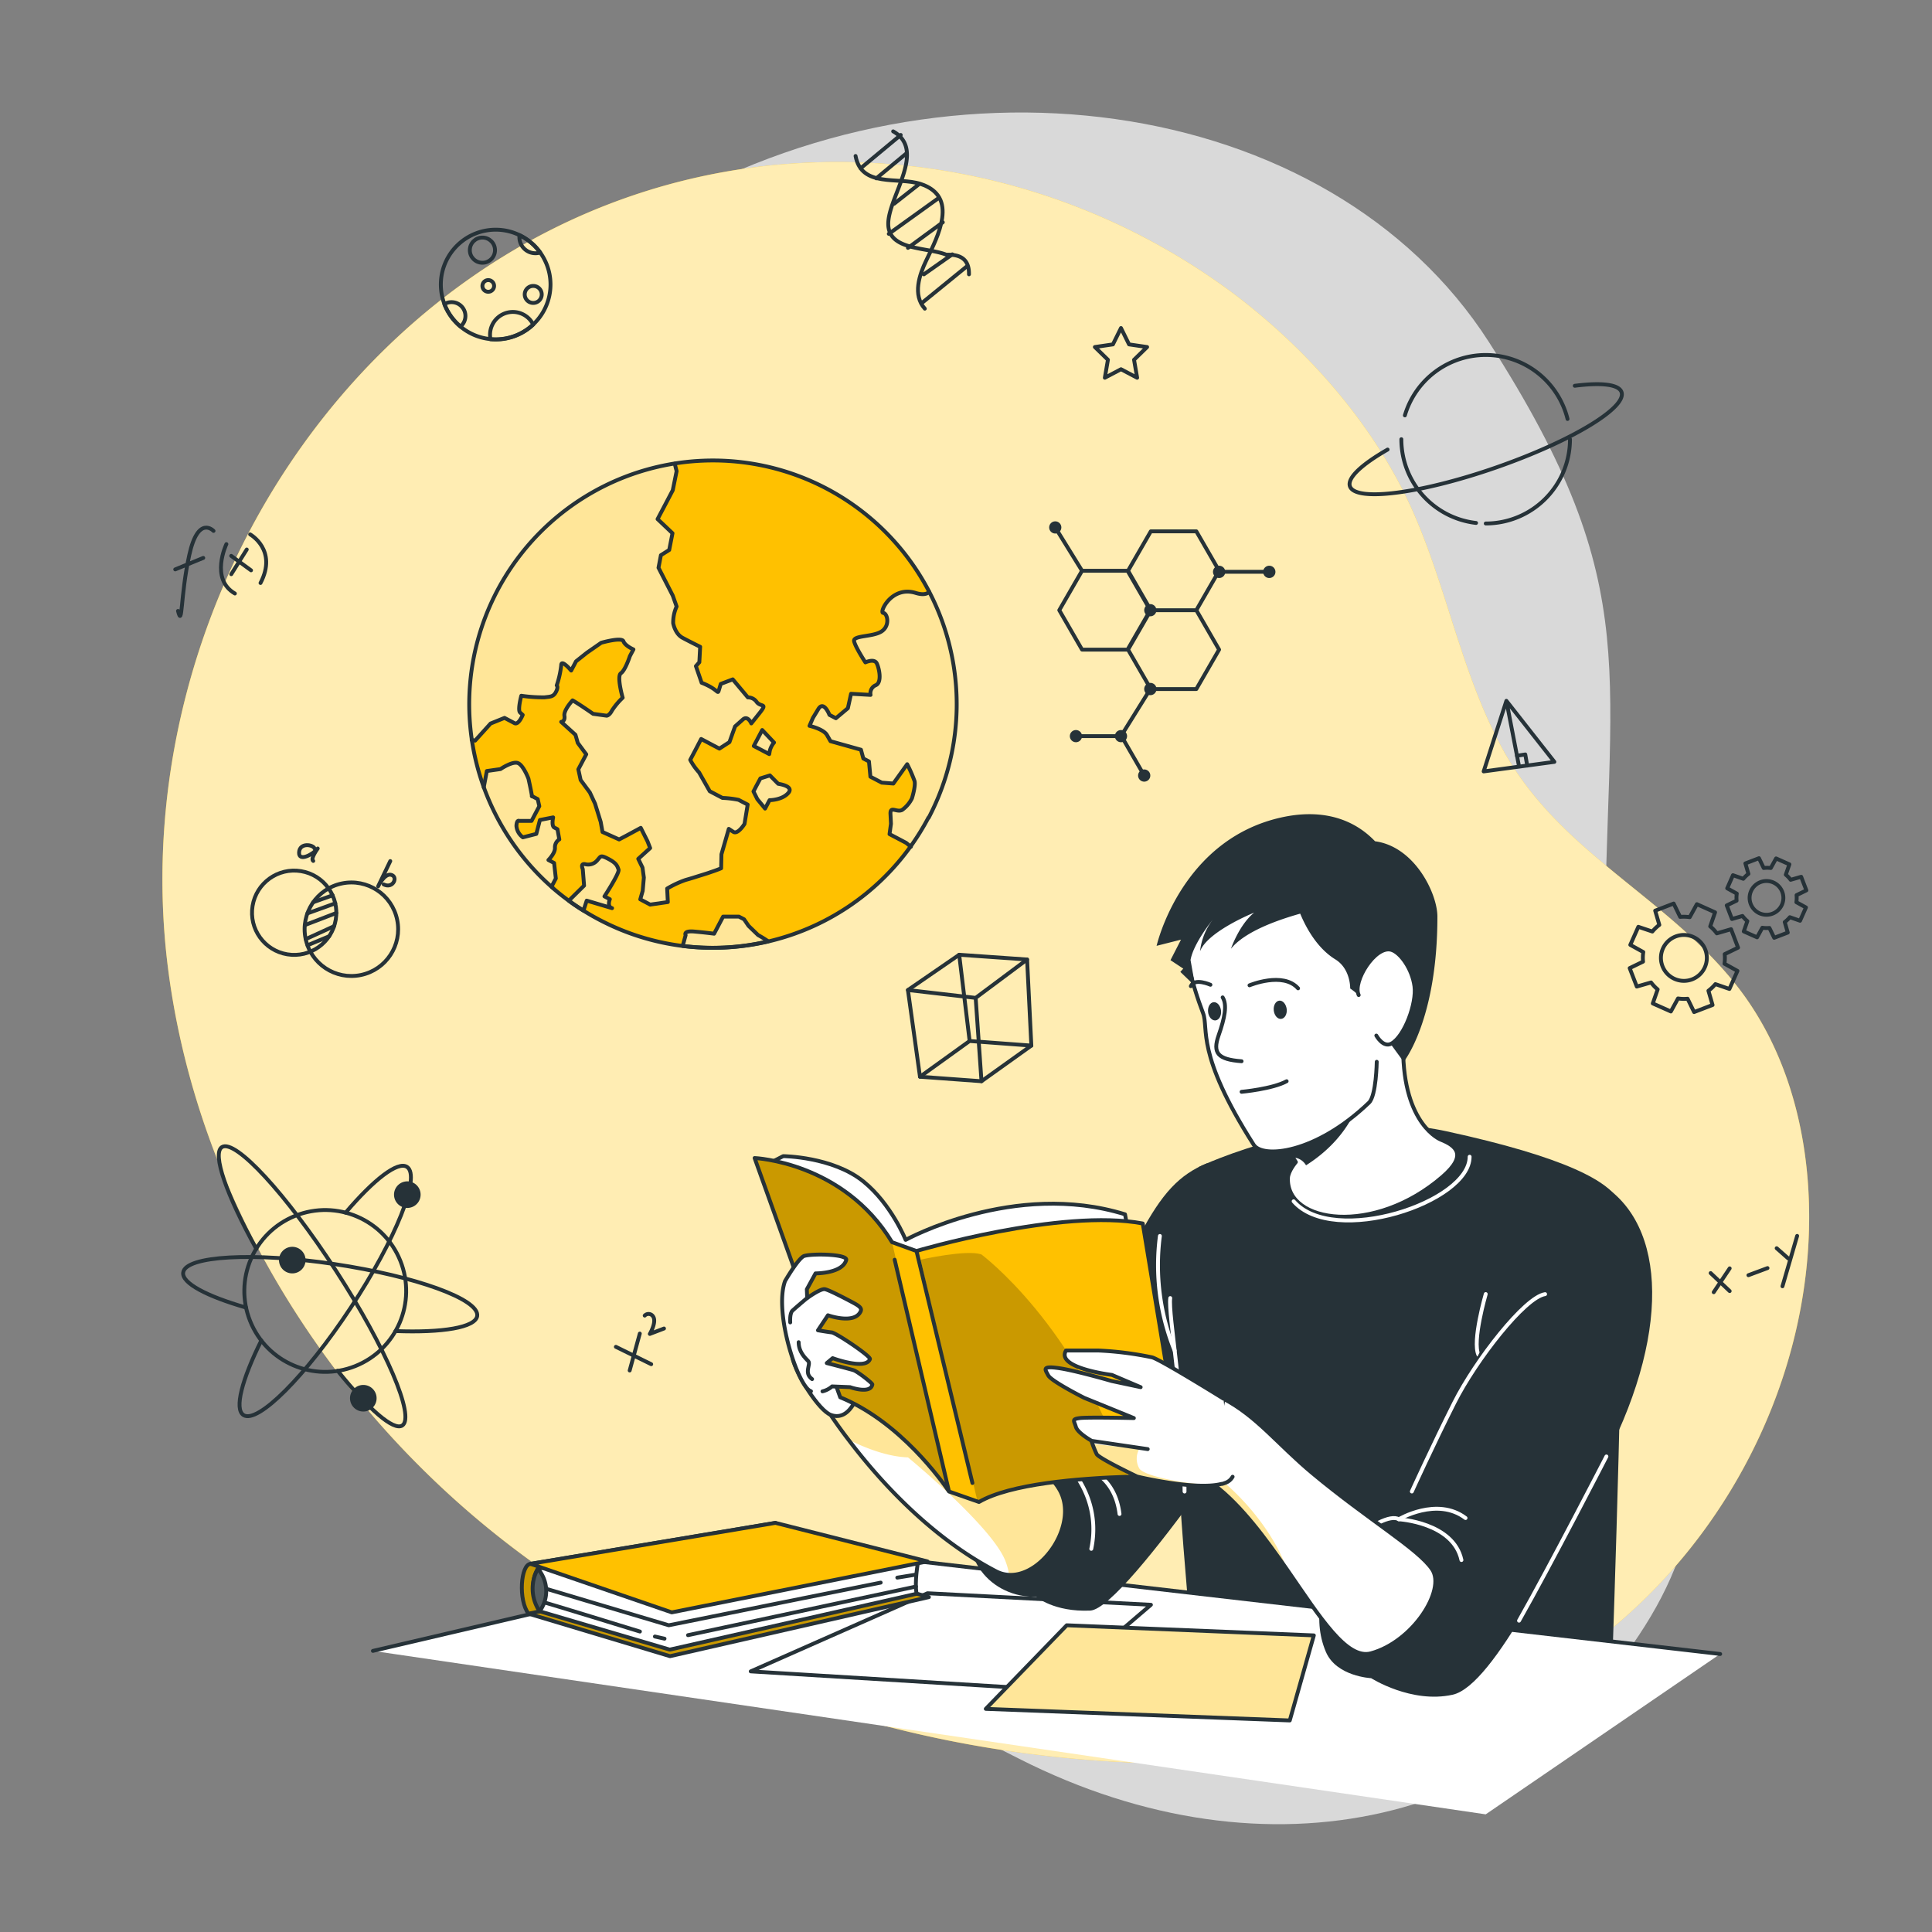 <svg xmlns="http://www.w3.org/2000/svg" viewBox="0 0 500 500"><rect x="0" y="0" width="500" height="500" fill="#808080" stroke="none"/><defs><clipPath id="a"><path d="M240.27 211.61a64.17 64.17 0 0 1-4.63 7.48A63 63 0 0 1 155.05 238c-1.39-.73-2.75-1.51-4.05-2.33s-2.57-1.66-3.79-2.56a58.75 58.75 0 0 1-4.26-3.4h0a1.65 1.65 0 0 1-.24-.22h0a63.08 63.08 0 1 1 97.61-17.83z" style="fill:#ffc100;stroke:#263238;stroke-linecap:round;stroke-linejoin:round"/></clipPath><clipPath id="b"><path d="M261.16 407.57a8.14 8.14 0 0 1-3.4-.93c-17-8.87-30.22-23.53-38.18-34.05a125.73 125.73 0 0 1-8.53-12.59l4.08-17.48s3.84 10 19.27 19.83 33.76 13.07 39.69 23c5.25 8.65-4 22.65-12.93 22.22z" style="fill:#fff;stroke:#263238;stroke-linecap:round;stroke-linejoin:round"/></clipPath><clipPath id="c"><path d="M306.56 382.09s-6.31-.19-14.75.09c-12.76.4-30.39 1.84-38.45 6.53l-.38-.13-7.38-2.58-.15-.22c-1.36-2-12.33-17.75-28-24.16l-22.16-61.92s23 1 35.57 21.78l6.31 2.28s37.55-11.12 58.57-7.12z" style="fill:#ffc100;stroke:#263238;stroke-linecap:round;stroke-linejoin:round"/></clipPath><clipPath id="d"><path d="M354.81 427.87c-6.35 1.73-13.25-9.43-21.67-21.61h0c-5.56-8-11.78-16.53-18.93-22-.57-.43-1.15-.85-1.73-1.25l4.18-21c8.68 4.55 14.06 11.84 23.07 19.33 14.5 12.07 27.35 19.48 30.91 24.82s-4.95 18.74-15.83 21.71z" style="fill:#fff;stroke:#263238;stroke-linecap:round;stroke-linejoin:round"/></clipPath><clipPath id="e"><path d="M319 382.18a3.47 3.47 0 0 1-2 1.62 7 7 0 0 1-.69.23h-.19c-6.71 1.75-21.81-1.89-21.81-1.89s-9.89-4.7-10.49-5.81a27.22 27.22 0 0 1-1.11-2.7l-.27-.79s-3.56-2-4-3.56-1.19-2 1-2.28 14 0 14 0l-12.85-5.24s-8.51-4.29-9.3-5.8-1.78-2.51 2.57-1.91 13.85 3.36 13.85 3.36l7.49 1.59-7.44-3.17s-14.64-1.77-11.87-6.32h8.31a85.79 85.79 0 0 1 14 1.78c2.42.74 18.42 10.68 18.42 10.68" style="fill:#fff;stroke:#263238;stroke-linecap:round;stroke-linejoin:round"/></clipPath><clipPath id="f"><path d="m136.78 417.62 36.62 11 67-15.29s-40.92-11.62-41.3-11.33-62.32 15.62-62.32 15.62z" style="fill:#ffc100;stroke:#263238;stroke-linecap:round;stroke-linejoin:round"/></clipPath><clipPath id="g"><path d="M137.31 404.72c-2.57.18-3.21 9.44-.53 12.9l59.16-12.28 4.74-11.22z" style="fill:#ffc100;stroke:#263238;stroke-linecap:round;stroke-linejoin:round"/></clipPath><clipPath id="h"><path d="M139.2 406a8.82 8.82 0 0 1 .45 11 10.41 10.41 0 0 1-.45-11z" style="fill:#263238;stroke:#263238;stroke-linecap:round;stroke-linejoin:round"/></clipPath><clipPath id="i"><path style="fill:#fff;stroke:#263238;stroke-linecap:round;stroke-linejoin:round" d="m276.07 420.62 63.95 2.62-6.23 22.01-78.67-3 20.95-21.63z"/></clipPath></defs><path d="M67.93 167.09s-27.88 72 11.3 144.5 119.88 110.8 184.47 143.55 131.66 16.8 163.53-36.84-11.84-91.93-11.9-168.42 11.45-96.74-30-161.36-143.06-78.93-219.9-31-97.5 109.57-97.5 109.57z" style="fill:#fff;opacity:.7"/><path d="M63.69 139.16C90.4 87.32 140 48.1 201.75 42.58a171.52 171.52 0 0 1 118.73 34.35c16.86 13 31.84 29.55 41.79 48.44 11.42 21.7 14.75 46.72 26.5 68.32 14.61 26.85 42.05 37.93 60.48 61.13 15.17 19.11 20.38 44.72 18.64 69.06-3.18 44.43-29.21 86.61-67.5 109.38-32.37 19.25-71.39 24.56-109 22.81-58-2.69-115.74-21.82-161.42-57.65s-78.51-88.8-86.29-146.33c-5.29-39.09 2.4-78.76 20.01-112.93z" style="fill:#ffc100"/><path d="M63.69 139.16C90.4 87.32 140 48.1 201.75 42.58a171.52 171.52 0 0 1 118.73 34.35c16.86 13 31.84 29.55 41.79 48.44 11.42 21.7 14.75 46.72 26.5 68.32 14.61 26.85 42.05 37.93 60.48 61.13 15.17 19.11 20.38 44.72 18.64 69.06-3.18 44.43-29.21 86.61-67.5 109.38-32.37 19.25-71.39 24.56-109 22.81-58-2.69-115.74-21.82-161.42-57.65s-78.51-88.8-86.29-146.33c-5.29-39.09 2.4-78.76 20.01-112.93z" style="fill:#fff;opacity:.7"/><path d="M46.07 158.11c1.18 4.68.6-3.93 2.91-14.45s6.28-6.26 6.28-6.26M45.35 147.36l7.25-2.97M58.59 140.82s-4.33 9 2.2 12.78M64.74 138.3s7.16 4 2.68 12.58M59.84 143.86l5.13 3.74M63.86 142.21l-4.01 6.39" style="fill:none;stroke:#263238;stroke-linecap:round;stroke-linejoin:round"/><circle cx="76.13" cy="236.2" r="10.91" transform="rotate(-80.68 76.14 236.208)" style="fill:none;stroke:#263238;stroke-linecap:round;stroke-linejoin:round"/><circle cx="90.95" cy="240.47" r="12.1" transform="rotate(-11.59 91.015 240.538)" style="fill:none;stroke:#263238;stroke-linecap:round;stroke-linejoin:round"/><path style="fill:none;stroke:#263238;stroke-linecap:round;stroke-linejoin:round" d="m86.07 231.71-5.02 1.79M86.77 233.78l-7.22 2.61M87.04 236.28l-8.06 3.1M86.47 239.69l-7.35 3.36M85.17 242.31l-5.58 2.32M81.4 219.59c-.31-1-3.85-1.62-4 1s3.73.44 4.83-1c0 0-2 2.69-1.16 3.22M101 222.85l-3.14 6.53s1.57-3.27 3.25-3c2.07.37.69 3.76-1.81 2.51M442.71 329.47l4.93 4.66M447.64 328.25l-4.13 6.17M452.49 330.02l4.94-1.84M459.8 323.04l3 2.65M465.1 319.85l-3.8 13.04M234.97 256.22l13.27-9.13 17.57 1.23 1.1 22.28-12.9 9.22-15.92-1.16-3.12-22.44z"/><path style="fill:none;stroke:#263238;stroke-linecap:round;stroke-linejoin:round" d="m238.09 278.66 12.85-9.25 15.97 1.19M250.94 269.41l-2.7-22.32M234.97 256.22l17.53 2.03 13.31-9.93M252.5 258.25l1.51 21.57M389.85 181.37l-5.88 18.27 18.3-2.47-12.42-15.8zM389.85 181.37l3.27 16.93"/><path style="fill:none;stroke:#263238;stroke-linecap:round;stroke-linejoin:round" d="m392.6 195.59 2.14-.34.5 2.87M159.39 348.56l9.14 4.49M165.58 345.13l-2.62 9.55M166.85 340.47a1.38 1.38 0 0 1 2.2.29c.92 1.44-.88 4.46-.88 4.46l3.67-1.4M231.15 34c8.73 4.91-1.27 16.91-1.27 23.91s10 6 15 8c2 0 6 0 5.89 5.08"/><path d="M221.42 40.37c1.52 8.27 11 5.34 16.82 7.23 10 3.25 4.45 13.57 1.47 19.81-1.79 3.72-3.57 8.94-.37 12.47M222.7 43.58l10.41-8.65M226.78 46.16l7.84-6.5M231.39 52.74l6.62-5.2M230.02 60.52l12.94-9.3M234.98 64.15l9.02-6.62M238.82 78.22l11.27-9.18M239.1 71l7.35-5.17" style="fill:none;stroke:#263238;stroke-linecap:round;stroke-linejoin:round"/><circle cx="84.17" cy="334.1" r="20.94" transform="rotate(-21.8 84.17 334.087)" style="fill:none;stroke:#263238;stroke-linecap:round;stroke-linejoin:round"/><path d="M89.44 313.84c7.3-8.57 13.51-13.42 15.9-11.84 3.64 2.39-2.89 18.71-14.58 36.44S66.64 368.61 63 366.21c-2.4-1.57-.38-9.19 4.62-19.28" style="fill:none;stroke:#263238;stroke-linecap:round;stroke-linejoin:round"/><path d="M63.68 338.4c-10.18-2.93-16.68-6.35-16.27-9.08C48 325 65.59 324 86.6 327.15s37.53 9.12 36.9 13.42c-.45 3-9 4.37-21.15 3.91" style="fill:none;stroke:#263238;stroke-linecap:round;stroke-linejoin:round"/><path d="M66.35 323.23c-7.68-13.86-11.52-24.67-8.92-26.36 3.42-2.21 16.64 12.13 29.53 32s20.56 37.83 17.15 40.05c-2.26 1.46-8.81-4.32-16.72-14.16" style="fill:none;stroke:#263238;stroke-linecap:round;stroke-linejoin:round"/><path d="M108.29 311.06a3.44 3.44 0 1 1-1-4.77 3.44 3.44 0 0 1 1 4.77zM96.9 363.75a3.44 3.44 0 1 1-1-4.77 3.44 3.44 0 0 1 1 4.77zM78.52 328a3.44 3.44 0 1 1-1-4.77 3.45 3.45 0 0 1 1 4.77z" style="fill:#263238"/><path style="fill:none;stroke:#263238;stroke-linecap:round;stroke-linejoin:round" d="M297.83 178.32h11.78l5.89-10.2-5.89-10.2h-11.78l-5.89 10.2 5.89 10.2zM296.12 200.71l-5.89-10.2h-11.78M280.03 168.12h11.78l5.89-10.2-5.89-10.21h-11.78l-5.89 10.21 5.89 10.2zM297.83 157.92h11.78l5.89-10.21-5.89-10.2h-11.78l-5.89 10.2 5.89 10.21z"/><circle cx="297.7" cy="157.92" r="1.58" style="fill:#263238"/><circle cx="273.1" cy="136.5" r="1.58" style="fill:#263238"/><path d="M294.54 200.71a1.58 1.58 0 1 1 1.58 1.58 1.58 1.58 0 0 1-1.58-1.58z" style="fill:#263238"/><circle cx="278.45" cy="190.51" r="1.58" style="fill:#263238"/><path d="M326.9 148a1.59 1.59 0 1 1 1.58 1.59 1.58 1.58 0 0 1-1.58-1.59z" style="fill:#263238"/><circle cx="290.11" cy="190.51" r="1.58" style="fill:#263238"/><path d="M313.92 148a1.59 1.59 0 1 1 1.59 1.59 1.59 1.59 0 0 1-1.59-1.59zM296.12 178.33a1.59 1.59 0 1 1 1.58 1.58 1.59 1.59 0 0 1-1.58-1.58z" style="fill:#263238"/><path style="fill:none;stroke:#263238;stroke-linecap:round;stroke-linejoin:round" d="M315.51 147.98h12.97M297.7 178.33l-7.59 12.18M280.03 147.71l-6.93-11.21M363.58 107.5a21.82 21.82 0 0 1 42.1.93M382 135.34a21.81 21.81 0 0 1-19.33-21.67M406.31 113.67a21.81 21.81 0 0 1-21.8 21.81"/><path d="M407.55 99.84c6.82-.87 11.39-.4 12.1 1.64 1.41 4.06-13.18 12.81-32.59 19.55s-36.28 8.9-37.7 4.83c-.75-2.17 3.07-5.68 9.75-9.51M290.11 84.9l2.09 4.23 4.67.68-3.38 3.3.8 4.65-4.18-2.2-4.18 2.2.8-4.65-3.38-3.3 4.67-.68 2.09-4.23zM142.47 73.63a14.2 14.2 0 0 1-14.18 14.19q-.69 0-1.35-.06a14.19 14.19 0 1 1 15.53-14.13z" style="fill:none;stroke:#263238;stroke-linecap:round;stroke-linejoin:round"/><path d="M140.2 76.19A2.2 2.2 0 1 1 138 74a2.2 2.2 0 0 1 2.2 2.19zM120.45 81.77a3.54 3.54 0 0 1-1.28 2.73 14.06 14.06 0 0 1-4.17-5.79 3.45 3.45 0 0 1 1.83-.51 3.57 3.57 0 0 1 3.62 3.57zM138 84a14.09 14.09 0 0 1-9.71 3.86q-.69 0-1.35-.06a5.66 5.66 0 0 1-.12-1.17A5.9 5.9 0 0 1 138 84z" style="fill:none;stroke:#263238;stroke-linecap:round;stroke-linejoin:round"/><circle cx="124.85" cy="64.74" r="3.26" style="fill:none;stroke:#263238;stroke-linecap:round;stroke-linejoin:round"/><path d="M127.87 74a1.51 1.51 0 1 1-1.51-1.51 1.51 1.51 0 0 1 1.51 1.51zM139.8 65.35a3.82 3.82 0 0 1-1.23.19 4.15 4.15 0 0 1-4.15-4.16 4.41 4.41 0 0 1 0-.52 14.13 14.13 0 0 1 5.38 4.49zM465.85 238.29l1.53-3.44-2.48-1.36a7.5 7.5 0 0 0 .05-1.83l2.54-1.24-1.35-3.51-2.72.78a7.48 7.48 0 0 0-1.26-1.32l.93-2.68-3.44-1.53-1.37 2.48a7.48 7.48 0 0 0-1.83 0l-1.23-2.54-3.52 1.35.79 2.71a8 8 0 0 0-1.33 1.27l-2.67-.93-1.49 3.39 2.48 1.37a7.48 7.48 0 0 0-.05 1.83l-2.55 1.23 1.35 3.52 2.72-.79a7.92 7.92 0 0 0 1.26 1.33l-.92 2.67 3.44 1.53 1.36-2.48a7.5 7.5 0 0 0 1.83.05l1.24 2.55 3.51-1.35-.78-2.72a7.86 7.86 0 0 0 1.32-1.26zm-10.46-1.92a4.37 4.37 0 1 1 5.77-2.22 4.38 4.38 0 0 1-5.77 2.22zM447.57 255.94l2.08-4.67-3.36-1.86a10.31 10.31 0 0 0 .06-2.48l3.46-1.68-1.81-4.77-3.69 1.07a10 10 0 0 0-1.71-1.8l1.26-3.64-4.71-2.11-1.85 3.36a10.87 10.87 0 0 0-2.48-.07l-1.68-3.45-4.78 1.84 1.07 3.68a10.83 10.83 0 0 0-1.8 1.72l-3.63-1.22-2.08 4.67 3.36 1.86a10.31 10.31 0 0 0-.06 2.48l-3.46 1.68 1.84 4.77 3.69-1.06a10.38 10.38 0 0 0 1.71 1.8l-1.26 3.63 4.68 2.08 1.85-3.37a10.33 10.33 0 0 0 2.48.07l1.68 3.45 4.78-1.83-1.07-3.69a10.77 10.77 0 0 0 1.8-1.71zm-14.2-2.61a5.94 5.94 0 1 1 7.84-3 5.93 5.93 0 0 1-7.84 3z" style="fill:none;stroke:#263238;stroke-linecap:round;stroke-linejoin:round"/><g><path d="M240.27 211.61a64.17 64.17 0 0 1-4.63 7.48A63 63 0 0 1 155.05 238c-1.39-.73-2.75-1.51-4.05-2.33s-2.57-1.66-3.79-2.56a58.75 58.75 0 0 1-4.26-3.4 1.65 1.65 0 0 1-.24-.22 63.08 63.08 0 1 1 97.61-17.83z" style="fill:#ffc100"/><g style="clip-path:url(#a)"><g style="opacity:.6"><path d="M240.27 211.61a64.17 64.17 0 0 1-4.63 7.48l-1.22-1-2.1-1.11-2.21-1.16.37-2.67-.12-2.41c-.13-2.41 1.61-.44 3-1.17a8.09 8.09 0 0 0 2.55-3s1-3.21.67-4.5a36.41 36.41 0 0 0-1.9-4.34l-3.58 5-3-.23-2.84-1.5-.37-3.95-1.46-.76-.61-2.27-7.89-2.21-.9-1.58c-.9-1.58-4.53-2.39-4.53-2.39l.89-2.06 1.4-2.3c1.41-2.3 2.87 1.52 2.87 1.52l1.67.87 3.1-2.6.82-3.73 5.05.29a2.25 2.25 0 0 1 1.32-2.5c1.68-.66.94-4.31.3-5.66s-3-.26-3-.26-2.57-3.91-2.92-5.47 4.9-1 7.15-2.57 1.48-4.69.38-4.76 2.15-7.1 8.4-5.17c1.74.54 2.84.35 3.52-.25a63 63 0 0 1-.18 58.42zM196.54 184.56l-2.14 2.69s-.91-2.17-2.21-1l-2 1.78-1.45 4.06-2.6 1.68-1.59-.83-1.5-.8-1.63-.86-1.56 3-1.27 2.4a15.32 15.32 0 0 0 2.29 3.25l2.76 4.87 3.36 1.7a25.56 25.56 0 0 1 4.17.5l2.31 1.21-.82 5s-1.74 2.83-2.9 2.05l-1.17-.77-1.9 6.58-.08 3.62s-1.13.47-2.27.85-.42.18-2.81.92-2.2.71-4.14 1.26a26.13 26.13 0 0 0-4.75 2.22l.17 3.48-4.57.67-2.56-1.36.63-2.2.3-3.44-.35-2.57-1.1-2.27 3.08-2.79-.68-1.75-1.75-3.48-3.7 2-1.9 1-4.3-1.93-.47-2.61L154 208l-1.34-2.92-2.38-3.22-.6-2.77 1.34-2.54.71-1.34-2.19-2.95-.6-2.1-3.69-3.35s1.07-.07.83-1.56 2.11-4 2.11-4c1.33.7 5.32 3.48 5.32 3.48l3.49.48s.7 0 1.38-1.32a18.69 18.69 0 0 1 2.78-3.33s-1.61-5.59-.46-6.34 2.32-4.41 2.32-4.41l.92-1.75s-2.17-.95-2.58-2.1-5.76.38-5.76.38l-3.69 2.56-2.91 2.25-1.26 2.39s-2.57-3.09-2.58-1.36a24.54 24.54 0 0 1-1.16 5.21s.53.28-.17 1.62-1.46 1.27-3 1.46a38.45 38.45 0 0 1-6-.41s-1 3.7-.31 4.34l.68.62s-1.07 2.69-2.13 2.13l-2.58-1.36-3.61 1.46-4 4.42-.89-.18a63.08 63.08 0 0 1 52.49-71.6c.23 1 .48 1.94.48 1.94l-1 4.94-1.28 2.44-1.1 2.09-1.55 2.94 3.97 3.66-.85 4.33-2.15 1.35-.62 3.25 3.69 7.21 1 2.83a9.91 9.91 0 0 0-.89 4.32s.45 2.7 2.42 3.77 4.56 2.33 4.56 2.33l-.21 4-.89 1 1.48 4.31c4.51 1.77 4.08 3.25 4.51 1.77l.44-1.47 3.07-1.11 3.91 4.67a2.71 2.71 0 0 1 2.3 1.22c1.14 1.44 2.92.19.77 2.88z" style="fill:#fff"/><path d="M143.54 219.39c.11 1.42-1.69 3.2-1.69 3.2l1.47.77.45 4-1.11 2.12a62.82 62.82 0 0 1-17.45-25.62l.8-4.24 3.53-.5s3.16-2.1 4.56-1.54 2.68 4 2.68 4 1 4.64.87 4.55h-.06.08l1.44.76.41 1.83-2 3.8h-3.22s-.64-.34-.7 1.33a4.06 4.06 0 0 0 1.67 2.93l3.48-.89.93-3.6 3.42-.67s-.49 2.21.31 2.63l.81.43.48 2.64a2.37 2.37 0 0 0-1.16 2.07zM160.08 225.05c-.31-.86-.44-1.61-2.57-2.73s-2-.72-2.84.21a3.07 3.07 0 0 1-3.18 1.13c-1.4-.31-.67 1.27-.67 1.27l.34 4.27-3.95 3.9q1.83 1.35 3.79 2.56l.84-2.58 6.56 1.92c-1.39-.41-.57-2.31-.57-2.31l-1.4-.74s3.96-6.06 3.65-6.9zM201.4 202.85l-2.15-2.17-2.46.77-1 2-.75 1.44 1 2 2 2.43 1.14-2.18s3.17 0 4.83-1.83-2.61-2.46-2.61-2.46zM195.08 193.06l4 2.1.16-.94a5.43 5.43 0 0 1 1.08-2.05l-3.06-3.24zM193.72 239.61l-1.15-1.69-1.34-.7h-4.09l-2.33 4.42s-2.23-.3-5.16-.56-2.21.95-2.21.95l-.76 2.78a63.24 63.24 0 0 0 22.14-1.19 28 28 0 0 0-2.62-1.62z" style="fill:#fff"/></g></g><path d="M240.27 211.61a64.17 64.17 0 0 1-4.63 7.48A63 63 0 0 1 155.05 238c-1.39-.73-2.75-1.51-4.05-2.33s-2.57-1.66-3.79-2.56a58.75 58.75 0 0 1-4.26-3.4h0a1.65 1.65 0 0 1-.24-.22h0a63.08 63.08 0 1 1 97.61-17.83z" style="fill:none;stroke:#263238;stroke-linecap:round;stroke-linejoin:round"/><path d="M198.82 243.62a63.24 63.24 0 0 1-22.14 1.19l.76-2.78s-.72-1.21 2.21-.95 5.16.56 5.16.56l2.33-4.42h4.09l1.34.7 1.15 1.69 2.48 2.39a28 28 0 0 1 2.62 1.62zM240.49 153.2c-.68.6-1.78.79-3.52.25-6.25-1.93-9.49 5.09-8.4 5.17s1.86 3.24-.38 4.76-7.5 1-7.15 2.57 2.92 5.47 2.92 5.47 2.3-1.08 2.95.26 1.39 5-.29 5.66a2.25 2.25 0 0 0-1.32 2.5l-5.05-.29-.82 3.73-3.1 2.6-1.67-.87s-1.46-3.82-2.87-1.52l-1.4 2.3-.89 2.06s3.63.81 4.53 2.39l.9 1.58 7.89 2.21.61 2.27 1.46.76.37 3.95 2.94 1.54 3 .23 3.58-5a36.41 36.41 0 0 1 1.9 4.34c.35 1.29-.67 4.5-.67 4.5a8.09 8.09 0 0 1-2.55 3c-1.43.73-3.18-1.24-3 1.17l.12 2.41-.37 2.67 2.21 1.16 2.1 1.11 1.22 1M122.07 191.49l.89.18 4-4.42 3.61-1.46 2.58 1.36c1.06.56 2.13-2.13 2.13-2.13l-.68-.62c-.69-.64.31-4.34.31-4.34a38.45 38.45 0 0 0 6 .41c1.58-.19 2.33-.13 3-1.46s.17-1.62.17-1.62a24.54 24.54 0 0 0 1.16-5.21c0-1.73 2.58 1.36 2.58 1.36l1.26-2.39 2.82-2.24 3.69-2.56s5.35-1.54 5.76-.38 2.58 2.1 2.58 2.1l-.92 1.75s-1.18 3.64-2.32 4.41.46 6.34.46 6.34a18.69 18.69 0 0 0-2.78 3.33c-.7 1.34-1.38 1.32-1.38 1.32l-3.49-.48s-4-2.78-5.32-3.48c0 0-2.35 2.51-2.11 4s-.83 1.56-.83 1.56l3.69 3.35.6 2.1 2.19 2.95-.71 1.34-1.34 2.54.6 2.77 2.38 3.22L154 208l1.46 4.71.47 2.61 4.3 1.93 1.9-1 3.7-2 1.75 3.48.68 1.75-3.08 2.79 1.1 2.27.35 2.57-.3 3.44-.63 2.2 2.56 1.36 4.57-.66-.17-3.49a26.13 26.13 0 0 1 4.75-2.22c1.94-.55 1.75-.52 4.14-1.26s1.66-.54 2.81-.92 2.27-.85 2.27-.85l.08-3.62 1.9-6.58 1.17.77c1.16.78 2.9-2.05 2.9-2.05l.82-5-2.36-1.23a25.56 25.56 0 0 0-4.17-.5l-3.29-1.73-2.76-4.87a15.32 15.32 0 0 1-2.29-3.25l1.27-2.4 1.56-3 1.63.86 1.5.8 1.59.83 2.6-1.68 1.45-4.06 2-1.78c1.3-1.18 2.21 1 2.21 1l2.14-2.69c2.15-2.69.37-1.44-.73-2.82a2.71 2.71 0 0 0-2.3-1.22l-3.91-4.67-3.11 1.18-.44 1.47c-.43 1.48 0 0-4.51-1.77l-1.48-4.31.89-1 .21-4s-2.59-1.27-4.56-2.33-2.42-3.77-2.42-3.77a9.91 9.91 0 0 1 .89-4.32l-1-2.83-3.69-7.21.62-3.25 2.15-1.35.85-4.33-3.86-3.66 1.55-2.94 1.1-2.09 1.28-2.44 1-4.94s-.25-.92-.48-1.94" style="fill:none;stroke:#263238;stroke-linecap:round;stroke-linejoin:round"/><path d="M143 229.7a1.62 1.62 0 0 0-.26-.24h0l1.11-2.12-.45-4-1.47-.77s1.8-1.78 1.69-3.2a2.37 2.37 0 0 1 1.13-2.13l-.48-2.64-.81-.43c-.8-.42-.31-2.63-.31-2.63l-3.42.67-.93 3.6-3.48.89a4.06 4.06 0 0 1-1.67-2.93c.06-1.67.7-1.33.7-1.33h3.22l2-3.8-.41-1.83-1.44-.76" style="fill:none;stroke:#263238;stroke-linecap:round;stroke-linejoin:round"/><path d="M137.63 206.05h0c.16.09-.87-4.55-.87-4.55s-1.28-3.39-2.68-4-4.56 1.54-4.56 1.54l-3.53.5-.8 4.24M151.84 233.08l-.84 2.58q-2-1.22-3.79-2.56l3.95-3.9-.34-4.27s-.73-1.58.67-1.27a3.07 3.07 0 0 0 3.18-1.13c.82-.93.72-1.33 2.84-.21s2.26 1.87 2.57 2.73-3.65 6.93-3.65 6.93l1.4.74s-.82 1.9.57 2.31zM196.79 201.45l2.46-.77 2.15 2.17s4.25.55 2.59 2.4-4.83 1.83-4.83 1.83l-1.16 2.18-2-2.43-1-2 .75-1.44zM200.32 192.17a5.43 5.43 0 0 0-1.08 2.05l-.16.94-4-2.1 2.18-4.13z" style="fill:none;stroke:#263238;stroke-linecap:round;stroke-linejoin:round"/></g><g><path d="M417.33 428.05c-5.36 4.46-46.65 32.8-105.57 28.23-3.17-26.82-15.26-137-1.51-154.28 0 0 33.36-15.91 64.09-9.23s42.69 13.08 44.88 18.62c1.66 4.19-.71 82.21-1.89 116.66z" style="fill:#263238"/><path d="M373.32 304.54c-17.7 15.33-40.5 12.09-40 .32.08-1.84 2.05-4.12 2.05-4.12l-.69-1.06-3-4.53c-2.19-3.39-4.93-7.65-6.84-10.75-1.6-2.64 38.29-27.18 38.29-13.07 0 19.88 9.76 23.62 9.76 23.62 3.68 1.48 7.11 3.82.43 9.59z" style="fill:#fff;stroke:#263238;stroke-linecap:round;stroke-linejoin:round"/><path d="M384.51 334.9s-3.57 12.24-1.88 15.75M380.34 299.36c0 11.81-35.23 23.38-45.55 11.53" style="fill:none;stroke:#fff;stroke-linecap:round;stroke-linejoin:round"/><path d="M351.36 285.73s-2.36 8.9-13.36 15.85a4.12 4.12 0 0 0-2.37-1.87 3.11 3.11 0 0 0-1 0l-3-4.53c5.69-4.1 19.73-9.45 19.73-9.45z" style="fill:#263238"/><path d="M356.3 274.79s-.12 8.78-2 10.57c-13.95 13.38-27.59 14.44-29.84 10.91-15.15-23.76-11.57-30-13.11-34.07-2.73-7.14-6.08-18.8-4.6-25.86 3.3-15.77 33-28 48.64-12.14 7.5 7.59 9.87 24.06 8.29 37.78" style="fill:#fff;stroke:#263238;stroke-linecap:round;stroke-linejoin:round"/><path d="M313.26 254.86s-4.17-1.87-5.07.36M323.37 255s8.67-3.63 12.57.78" style="fill:none;stroke:#263238;stroke-linecap:round;stroke-linejoin:round"/><path d="M333 261.15c.14 1.3-.49 2.43-1.42 2.54s-1.79-.88-1.93-2.18.49-2.44 1.42-2.54 1.75.88 1.93 2.18zM316 261.54c.15 1.3-.49 2.44-1.42 2.54s-1.79-.87-1.93-2.17.49-2.44 1.42-2.54 1.77.87 1.93 2.17z" style="fill:#263238"/><path d="M316.42 258.12c1.21 1.95.55 5.28-1.05 9.85s-.19 6.22 5.95 6.68" style="fill:#fff;stroke:#263238;stroke-linecap:round;stroke-linejoin:round"/><path d="M321.32 282.56s8-.73 11.66-2.74" style="fill:none;stroke:#263238;stroke-linecap:round;stroke-linejoin:round"/><path d="M372 237.22c0-5.94-5.86-18.13-16.14-19.5-5.91-6.18-14.33-8.45-24.55-6.1-23.62 5.42-30.81 28.74-31.84 32.6-.1.36-.15.56-.15.56l6.32-1.6-2.72 5.31 3.31 2.19-.76.84 3.84 3.7-1.2-6.76c.74-4.36 5.76-10.46 5.76-10.46a16.31 16.31 0 0 0-3.3 8.19c2-5.19 14-10 14-10-3.89 3.16-6 9.34-6 9.34 3.7-4.56 12.37-7.51 17.92-9.08 1.87 4.51 4.84 9.22 9.08 11.83 4 2.46 3.86 7.54 3.86 7.54a23.32 23.32 0 0 1 9 12.36l4.84 6.62s8.73-10.71 8.73-37.58z" style="fill:#263238"/><path d="M351.63 257.52c-1.62-3.47 4.26-12.87 8.43-11.71 2.34.66 5.4 4.93 6 9.41s-2.57 13-5.95 14.85c-2.15 1.2-3.92-2.07-3.92-2.07" style="fill:#fff;stroke:#263238;stroke-linecap:round;stroke-linejoin:round"/><path style="fill:#fff" d="m96.51 427.25 112.99-26.42 235.68 27.22-60.68 41.5-287.99-42.3z"/><path style="fill:#fff;stroke:#263238;stroke-linecap:round;stroke-linejoin:round" d="m96.51 427.25 112.99-26.42 235.68 27.22"/><path style="fill:#fff;stroke:#263238;stroke-linecap:round;stroke-linejoin:round" d="m194.29 432.55 45.74-20.22 57.83 2.99-25.72 21.99-77.85-4.76z"/><path d="M312.48 301c-14.67 6-17.83 19.49-42.76 72.8 0 0-11.07 2.27-17 15.72s4 24.07 15.43 23.71c0 0 4.59 4 14 3.59s51-64.05 51-64.05z" style="fill:#263238"/><path d="M274.09 376.93c6.56 5.84 10.33 14.41 8.33 23.91M280.42 379.74s8.06 1.76 9.31 12.08M304 349.54a58.84 58.84 0 0 1-3.82-29.67" style="fill:none;stroke:#fff;stroke-linecap:round;stroke-linejoin:round"/><path d="M302.86 335.94c-.61 4.2 3.73 26.56 3.7 50.07" style="fill:none;stroke:#fff;stroke-linecap:round;stroke-linejoin:round"/><path d="M412.52 305.42c18.35 9.22 20.53 37.59 3.22 71.51-12.23 23.94-29.11 59.29-39.79 61.66s-21.1-4.28-21.1-4.28-9-.42-11.72-6.82C335.69 410 354.6 387.9 362 393.19c0 0 23.76-51.67 28.09-54.93" style="fill:#263238"/><path d="M341.43 416.86C339 404.79 358 390.55 362 393.19c0 0 14.11.79 16.22 10.55M393.12 419.43c8.26-14.57 22.62-42.5 22.62-42.5" style="fill:none;stroke:#fff;stroke-linecap:round;stroke-linejoin:round"/><path d="M362 393.19s9.89-5.92 17.28-.32M365.38 386s5.46-12 11-23 18.22-27.29 23.49-28.08" style="fill:none;stroke:#fff;stroke-linecap:round;stroke-linejoin:round"/><path d="M261.16 407.57a8.14 8.14 0 0 1-3.4-.93c-17-8.87-30.22-23.53-38.18-34.05a125.73 125.73 0 0 1-8.53-12.59l4.08-17.48s3.84 10 19.27 19.83 33.76 13.07 39.69 23c5.25 8.65-4 22.65-12.93 22.22z" style="fill:#fff"/><g style="clip-path:url(#b)"><path d="M261.16 407.57a16.55 16.55 0 0 0-1-3.69c-3.57-8.94-25.17-26.71-25.17-26.71-5.14-.16-10.79-2.3-15.39-4.58a125.73 125.73 0 0 1-8.55-12.59l4.08-17.48s3.84 10 19.27 19.83 33.76 13.07 39.69 23c5.25 8.65-4 22.65-12.93 22.22z" style="fill:#ffc100;opacity:.4"/></g><path d="M261.16 407.57a8.14 8.14 0 0 1-3.4-.93c-17-8.87-30.22-23.53-38.18-34.05a125.73 125.73 0 0 1-8.53-12.59l4.08-17.48s3.84 10 19.27 19.83 33.76 13.07 39.69 23c5.25 8.65-4 22.65-12.93 22.22z" style="fill:none;stroke:#263238;stroke-linecap:round;stroke-linejoin:round"/><path d="M222.66 358.94s-2.11 9.32-7.67 7.23c-3-1.13-8.78-10.09-9.87-14.61zM198.15 301.55l4.54-2.34s12.83.11 20.79 6.58c7.23 5.88 10.9 15.09 10.9 15.09s28.09-15.51 56.78-6.61l11.7 65.21-53.79 3.52-33.57-31.89z" style="fill:#fff;stroke:#263238;stroke-linecap:round;stroke-linejoin:round"/><path d="M306.56 382.09s-6.31-.19-14.75.09c-12.76.4-30.39 1.84-38.45 6.53l-.38-.13-7.38-2.58-.15-.22c-1.36-2-12.33-17.75-28-24.16l-22.16-61.92s23 1 35.57 21.78l6.31 2.28s37.55-11.12 58.57-7.12z" style="fill:#ffc100"/><g style="clip-path:url(#c)"><path d="M245.45 385.79c-1.36-2-12.33-17.75-28-24.16l-22.16-61.92s23 1 35.57 21.78zM291.81 382.18c-12.76.4-30.39 1.84-38.45 6.53l-.38-.13L238.24 326s12.06-2.71 15.77-1.34c-.01.02 24.51 18.11 37.8 57.52z" style="fill-opacity:.7;opacity:.3"/></g><path d="M306.56 382.09s-6.31-.19-14.75.09c-12.76.4-30.39 1.84-38.45 6.53l-.38-.13-7.38-2.58-.15-.22c-1.36-2-12.33-17.75-28-24.16l-22.16-61.92s23 1 35.57 21.78l6.31 2.28s37.55-11.12 58.57-7.12zM237.19 323.77l14.47 60.03M245.6 386.01l-14.06-59.99" style="fill:none;stroke:#263238;stroke-linecap:round;stroke-linejoin:round"/><path d="M209.88 360.05c-3.21-.89-9.68-20.18-6.72-28.49 0 0 3.52-6.11 5-6.53 2.24-.65 11.28-.46 10.84 1.06-1 3.52-7.94 3.46-7.94 3.46l-2.25 4.12.09 2.27s3.27-2.38 4.47-2.31c.62 0 3.82 1.6 6.36 2.94 2.17 1.15 3.5 1.78 3 2.82-1.61 3.46-8.46 1-8.46 1l-2.58 3.89s2.49.43 3.58.55 10.14 6.15 9.87 6.9c-1.07 2.94-9.65-.24-9.65-.24l-1.52 1.27s6.32 1.63 7 1.87c1 .37 4.85 3.33 4.79 3.67-.46 2.6-5.77.69-5.77.69l-4.65-.19a5.72 5.72 0 0 1-2.48 1.28" style="fill:#fff;stroke:#263238;stroke-linecap:round;stroke-linejoin:round"/><path d="M208.86 335.94s-3 2.52-3.77 3.25-.58 3.05-.58 3.05M206.69 347.36c0 2.54 1.7 4.08 2.48 4.9s-1.25 3.05 1 4.65" style="fill:none;stroke:#263238;stroke-linecap:round;stroke-linejoin:round"/><path d="M354.81 427.87c-6.35 1.73-13.25-9.43-21.67-21.61-5.56-8-11.78-16.53-18.93-22-.57-.43-1.15-.85-1.73-1.25l4.18-21c8.68 4.55 14.06 11.84 23.07 19.33 14.5 12.07 27.35 19.48 30.91 24.82s-4.95 18.74-15.83 21.71z" style="fill:#fff"/><g style="clip-path:url(#d)"><path d="M333.14 406.25c-5.56-8-11.78-16.53-18.93-22a7 7 0 0 0 2.77-.42s11.3 9.17 16.16 22.42z" style="fill:#ffc100;opacity:.4"/></g><path d="M354.81 427.87c-6.35 1.73-13.25-9.43-21.67-21.61h0c-5.56-8-11.78-16.53-18.93-22-.57-.43-1.15-.85-1.73-1.25l4.18-21c8.68 4.55 14.06 11.84 23.07 19.33 14.5 12.07 27.35 19.48 30.91 24.82s-4.95 18.74-15.83 21.71z" style="fill:none;stroke:#263238;stroke-linecap:round;stroke-linejoin:round"/><path d="M319 382.18a3.47 3.47 0 0 1-2 1.62 7 7 0 0 1-.69.23h-.19c-6.71 1.75-21.81-1.89-21.81-1.89s-9.89-4.7-10.49-5.81a27.22 27.22 0 0 1-1.11-2.7l-.27-.79s-3.56-2-4-3.56-1.19-2 1-2.28 14 0 14 0l-12.85-5.24s-8.51-4.29-9.3-5.8-1.78-2.51 2.57-1.91 13.85 3.36 13.85 3.36l7.49 1.59-7.44-3.17s-14.64-1.77-11.87-6.32h8.31a85.79 85.79 0 0 1 14 1.78c2.42.74 18.42 10.68 18.42 10.68" style="fill:#fff"/><g style="clip-path:url(#e)"><path d="M316.1 384.07c-6.71 1.75-21.81-1.89-21.81-1.89s-9.89-4.7-10.49-5.81a27.22 27.22 0 0 1-1.11-2.7l12.14 1.33a5.15 5.15 0 0 0 0 5c1.35 2.43 16.73 4.89 21.27 4.07z" style="fill:#ffc100;opacity:.4"/></g><path d="M319 382.18a3.47 3.47 0 0 1-2 1.62 7 7 0 0 1-.69.23h-.19c-6.71 1.75-21.81-1.89-21.81-1.89s-9.89-4.7-10.49-5.81a27.22 27.22 0 0 1-1.11-2.7l-.27-.79s-3.56-2-4-3.56-1.19-2 1-2.28 14 0 14 0l-12.85-5.24s-8.51-4.29-9.3-5.8-1.78-2.51 2.57-1.91 13.85 3.36 13.85 3.36l7.49 1.59-7.44-3.17s-14.64-1.77-11.87-6.32h8.31a85.79 85.79 0 0 1 14 1.78c2.42.74 18.42 10.68 18.42 10.68M282.42 372.88l14.61 2.15" style="fill:none;stroke:#263238;stroke-linecap:round;stroke-linejoin:round"/><path d="m136.78 417.62 36.62 11 67-15.29s-40.92-11.62-41.3-11.33-62.32 15.62-62.32 15.62z" style="fill:#ffc100"/><g style="clip-path:url(#f)"><path d="m136.78 417.62 36.62 11 67-15.29s-40.92-11.62-41.3-11.33-62.32 15.62-62.32 15.62z" style="fill-opacity:.7;opacity:.3"/></g><path d="m136.78 417.62 36.62 11 67-15.29s-40.92-11.62-41.3-11.33-62.32 15.62-62.32 15.62z" style="fill:none;stroke:#263238;stroke-linecap:round;stroke-linejoin:round"/><path d="M137.31 404.72c-2.57.18-3.21 9.44-.53 12.9l59.16-12.28 4.74-11.22z" style="fill:#ffc100"/><g style="clip-path:url(#g)"><path d="M137.31 404.72c-2.57.18-3.21 9.44-.53 12.9l59.16-12.28 4.74-11.22z" style="fill-opacity:.7;opacity:.3"/></g><path d="M137.31 404.72c-2.57.18-3.21 9.44-.53 12.9l59.16-12.28 4.74-11.22z" style="fill:none;stroke:#263238;stroke-linecap:round;stroke-linejoin:round"/><path d="M237.53 404.59s-.88 4.87-.31 7.87l-63.89 14.46-33.68-9.92s-3.5-6.19-.45-11l61.54-10.45z" style="fill:#fff;stroke:#263238;stroke-linecap:round;stroke-linejoin:round"/><path style="fill:#ffc100;stroke:#263238;stroke-linecap:round;stroke-linejoin:round" d="m137.31 404.72 63.37-10.6 39.35 9.97-66.18 13.19-36.54-12.56z"/><path style="fill:none;stroke:#263238;stroke-linecap:round;stroke-linejoin:round" d="m139.56 410.64 33.51 9.98 54.85-11.04M237.04 410.6l-58.98 12.58M140.35 414.57c.51.05 25.26 7.67 25.26 7.67M232.22 408.29l4.69-.76M171.98 424.09l-2.49-.56"/><path d="M139.2 406a8.82 8.82 0 0 1 .45 11 10.41 10.41 0 0 1-.45-11z" style="fill:#263238"/><g style="clip-path:url(#h)"><path d="M139.2 406a8.82 8.82 0 0 1 .45 11 10.41 10.41 0 0 1-.45-11z" style="fill:#fff;fill-opacity:.7;opacity:.3"/></g><path d="M139.2 406a8.82 8.82 0 0 1 .45 11 10.41 10.41 0 0 1-.45-11z" style="fill:none;stroke:#263238;stroke-linecap:round;stroke-linejoin:round"/><path style="fill:#fff" d="m276.07 420.62 63.95 2.62-6.23 22.01-78.67-3 20.95-21.63z"/><g style="clip-path:url(#i)"><path style="fill:#ffc100;opacity:.4" d="m276.07 420.62 63.95 2.62-6.23 22.01-78.67-3 20.95-21.63z"/></g><path style="fill:none;stroke:#263238;stroke-linecap:round;stroke-linejoin:round" d="m276.07 420.62 63.95 2.62-6.23 22.01-78.67-3 20.95-21.63z"/></g></svg>